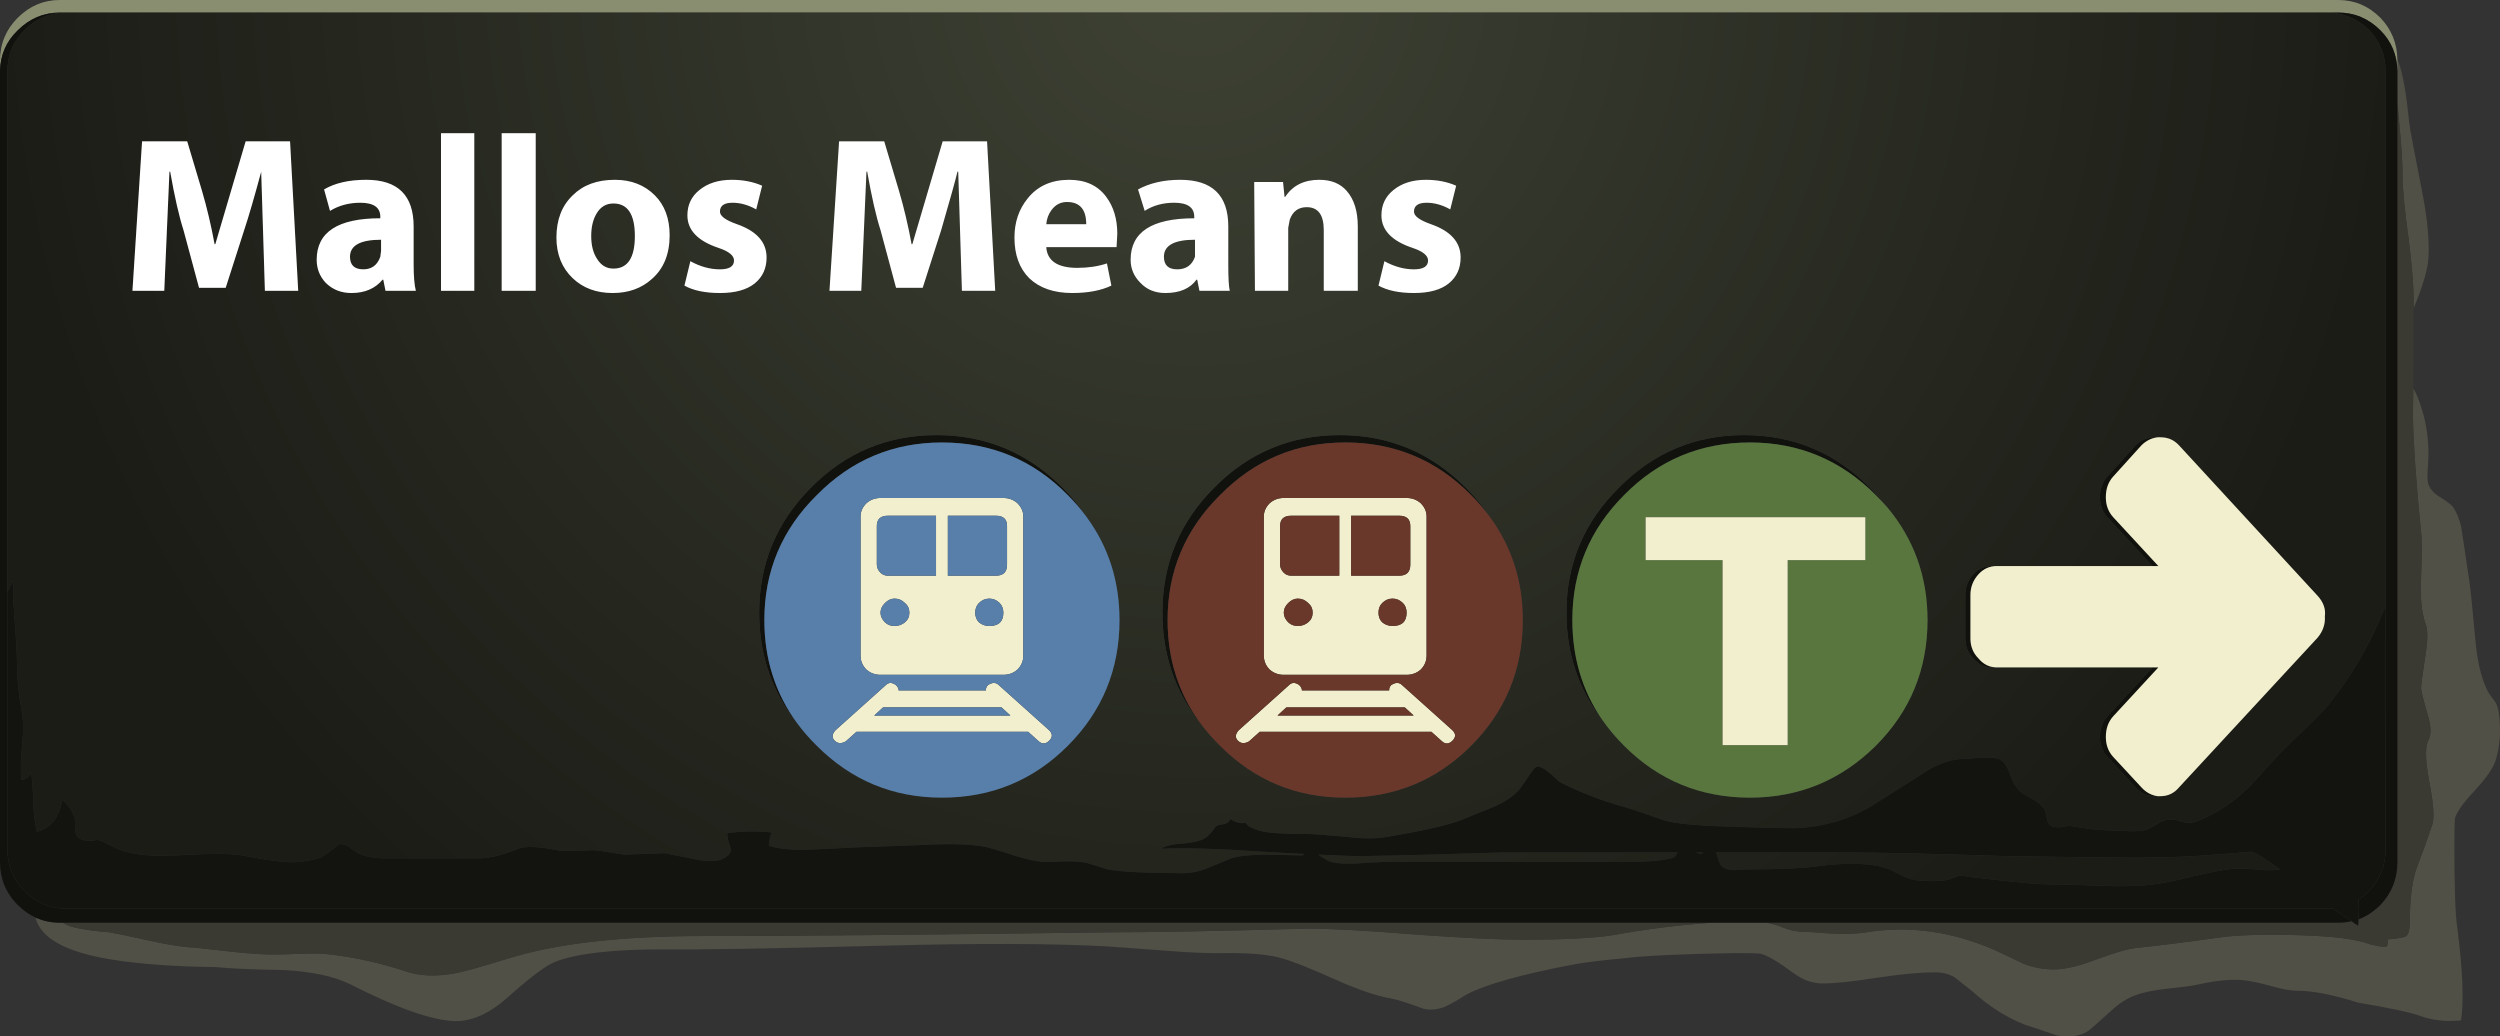 <?xml version="1.0" encoding="iso-8859-1"?>
<!-- Generator: Adobe Illustrator 16.0.0, SVG Export Plug-In . SVG Version: 6.00 Build 0)  -->
<!DOCTYPE svg PUBLIC "-//W3C//DTD SVG 1.1//EN" "http://www.w3.org/Graphics/SVG/1.1/DTD/svg11.dtd">
<svg version="1.1" id="FlashAICB" xmlns="http://www.w3.org/2000/svg" xmlns:xlink="http://www.w3.org/1999/xlink" x="0px" y="0px"
	 width="168.934px" height="70.033px" viewBox="0 0 168.934 70.033" style="enable-background:new 0 0 168.934 70.033;"
	 xml:space="preserve">
<rect x="0" y="0" width="168.934" height="70.033" fill="#333333" stroke="none"/>
<g>
	<path style="fill-rule:evenodd;clip-rule:evenodd;fill:#515046;" d="M162,4.8V4.1c0-0.033,0-0.066,0-0.1
		c0.199,0.466,0.365,1.116,0.5,1.95c0.1,0.566,0.2,1.35,0.3,2.35c0.066,0.5,0.351,2.017,0.851,4.55
		c0.366,1.833,0.517,3.35,0.449,4.55c-0.033,0.7-0.316,1.717-0.85,3.05c-0.053,0.131-0.103,0.256-0.15,0.375c0-0.189,0-0.38,0-0.575
		c0-0.933-0.116-2.333-0.35-4.2c-0.267-1.867-0.4-3.283-0.4-4.25c0-0.833-0.083-2.083-0.25-3.75c-0.037-0.375-0.07-0.734-0.1-1.075
		V4.8z M163.075,26.25c0.208,0.339,0.4,0.806,0.575,1.4c0.3,0.934,0.449,1.95,0.449,3.05c0,0.2-0.017,0.55-0.05,1.05
		c-0.033,0.433-0.017,0.767,0.05,1c0.134,0.333,0.4,0.617,0.801,0.85c0.466,0.3,0.75,0.517,0.85,0.65
		c0.233,0.333,0.417,0.767,0.55,1.3c0.134,0.834,0.316,2.05,0.55,3.65c0.067,0.366,0.2,1.649,0.4,3.85
		c0.134,1.601,0.417,2.816,0.85,3.65c0.067,0.133,0.217,0.35,0.45,0.649c0.134,0.134,0.233,0.4,0.3,0.801
		c0.167,1.233,0.084,2.35-0.25,3.35c-0.199,0.5-0.649,1.134-1.35,1.9c-0.733,0.767-1.184,1.383-1.35,1.85
		c-0.034,0.134-0.051,0.75-0.051,1.85c0,2.9,0.067,4.767,0.2,5.601c0.367,2.866,0.45,4.95,0.25,6.25c-1,0.1-1.916,0-2.75-0.3
		c-0.633-0.233-2.033-0.534-4.2-0.9c-1.699-0.533-3.05-0.8-4.05-0.8c-0.467,0-1.05-0.101-1.75-0.3c-0.866-0.233-1.467-0.367-1.8-0.4
		c-0.866-0.1-1.9-0.017-3.1,0.25c-0.4,0.1-1.117,0.2-2.15,0.3c-0.934,0.101-1.667,0.25-2.2,0.45c-0.566,0.2-1.133,0.566-1.7,1.1
		c-0.8,0.733-1.316,1.184-1.55,1.351c-0.566,0.333-1.267,0.416-2.1,0.25c-0.967-0.334-1.667-0.566-2.101-0.7
		c-1.267-0.5-2.449-1.25-3.55-2.25c-0.666-0.533-1.066-0.85-1.2-0.95c-0.366-0.233-0.833-0.35-1.399-0.35
		c-0.9,0-2.15,0.116-3.75,0.35c-1.7,0.267-2.934,0.4-3.7,0.4c-0.733,0.033-1.467-0.233-2.2-0.8c-0.899-0.667-1.583-1.067-2.05-1.2
		c-0.1-0.033-0.684-0.05-1.75-0.05c-3.733,0.066-6.233,0.183-7.5,0.35c-1.467,0.134-2.566,0.267-3.3,0.4
		c-3.566,0.666-6.017,1.35-7.351,2.05C98.467,67.6,98,67.866,97.7,68c-0.533,0.233-1.05,0.283-1.55,0.15
		c-0.967-0.367-1.717-0.601-2.25-0.7c-0.934-0.167-2.15-0.584-3.65-1.25c-1.7-0.767-2.917-1.25-3.65-1.45
		c-0.8-0.233-2-0.35-3.6-0.35c-1.1,0.033-2.467-0.017-4.1-0.15c-2.7-0.2-4.066-0.3-4.1-0.3c-3.767-0.2-8.767-0.217-15-0.05
		c-7.7,0.199-12.7,0.283-15,0.25c-3.433,0-5.867,0.283-7.3,0.85c-0.6,0.233-1.667,1.033-3.2,2.4c-1.233,1.1-2.433,1.633-3.6,1.6
		c-1.567-0.066-3.917-0.9-7.05-2.5c-1.1-0.533-2.583-0.85-4.45-0.95c-2.1-0.033-3.633-0.1-4.6-0.2c-2.767-0.033-5.1-0.199-7-0.5
		C4.464,64.352,2.731,63.401,2.4,62c0.509,0.233,1.059,0.35,1.65,0.35h0.2c0.26,0.18,0.643,0.313,1.15,0.4
		c0.5,0.1,1.167,0.184,2,0.25c0.4,0.066,1.283,0.25,2.65,0.55c1.034,0.233,1.9,0.384,2.6,0.45c0.533,0.033,1.5,0.134,2.9,0.3
		c1.2,0.134,2.167,0.2,2.9,0.2c0.433,0,1.083-0.017,1.95-0.05c0.8-0.033,1.45-0.017,1.95,0.05c1.667,0.2,3.316,0.566,4.95,1.1
		c1,0.367,2.184,0.417,3.55,0.15c0.533-0.1,1.717-0.434,3.55-1c3.233-1,7.633-1.5,13.2-1.5c6.066,0,15.167-0.083,27.3-0.25
		c3,0,7.467-0.083,13.4-0.25c1.634,0,4.084,0.134,7.351,0.4c3.233,0.233,5.666,0.35,7.3,0.35c2.633,0,4.633-0.1,6-0.3
		c2.346-0.427,4.604-0.71,6.774-0.851h3.65c0.395,0.075,0.786,0.191,1.175,0.351c0.334,0.133,0.684,0.217,1.05,0.25
		c0.2,0,0.534,0.017,1,0.05c1.534,0.134,2.7,0.134,3.5,0c2.9-0.467,5.801-0.066,8.7,1.2c0.5,0.233,1.167,0.55,2,0.95
		c0.733,0.267,1.467,0.383,2.2,0.35c0.7-0.033,1.616-0.267,2.75-0.7c1.167-0.434,2.05-0.684,2.65-0.75
		c1.333-0.133,3.316-0.383,5.949-0.75c1.634-0.166,3.733-0.184,6.301-0.05c1.233,0.066,2.233,0.2,3,0.4
		c0.8,0.267,1.35,0.366,1.649,0.3c0.034-0.153,0.06-0.312,0.075-0.476c0.728-0.061,1.136-0.135,1.225-0.225
		c0.167-0.1,0.25-0.517,0.25-1.25c0-1.233,0.134-2.3,0.4-3.2c0.434-1.133,0.8-2.149,1.1-3.05c0.167-0.434,0.101-1.417-0.199-2.95
		c-0.267-1.434-0.284-2.366-0.051-2.8c0.2-0.333,0.184-0.9-0.05-1.7c-0.3-1.033-0.45-1.633-0.45-1.8c0-0.2,0.101-0.95,0.301-2.25
		c0.166-1,0.166-1.7,0-2.1c-0.267-0.767-0.367-1.801-0.301-3.101c0.067-1.6,0.067-2.633,0-3.1c-0.333-3.333-0.517-5.95-0.55-7.85
		C163.058,27.483,163.066,26.867,163.075,26.25z"/>
	<path style="fill-rule:evenodd;clip-rule:evenodd;fill:#3A3932;" d="M119.375,62.35H158c0.31,0,0.609-0.033,0.9-0.1
		c0.173,0.124,0.323,0.225,0.449,0.3l0.025-0.425c0.537-0.204,1.029-0.529,1.475-0.975c0.756-0.788,1.139-1.738,1.15-2.851V6.975
		c0.029,0.341,0.063,0.699,0.1,1.075c0.167,1.667,0.25,2.917,0.25,3.75c0,0.967,0.134,2.383,0.4,4.25
		c0.233,1.867,0.35,3.267,0.35,4.2c0,0.195,0,0.386,0,0.575c-0.001,1.803-0.01,3.611-0.024,5.425
		c-0.009,0.617-0.018,1.233-0.025,1.85c0.033,1.9,0.217,4.517,0.55,7.85c0.067,0.467,0.067,1.5,0,3.1
		c-0.066,1.3,0.034,2.334,0.301,3.101c0.166,0.399,0.166,1.1,0,2.1c-0.2,1.3-0.301,2.05-0.301,2.25c0,0.167,0.15,0.767,0.45,1.8
		c0.233,0.8,0.25,1.367,0.05,1.7c-0.233,0.434-0.216,1.366,0.051,2.8c0.3,1.533,0.366,2.517,0.199,2.95
		c-0.3,0.9-0.666,1.917-1.1,3.05c-0.267,0.9-0.4,1.967-0.4,3.2c0,0.733-0.083,1.15-0.25,1.25c-0.089,0.09-0.497,0.164-1.225,0.225
		c-0.016,0.164-0.041,0.322-0.075,0.476c-0.3,0.066-0.85-0.033-1.649-0.3c-0.767-0.2-1.767-0.334-3-0.4
		c-2.567-0.134-4.667-0.116-6.301,0.05c-2.633,0.367-4.616,0.617-5.949,0.75c-0.601,0.066-1.483,0.316-2.65,0.75
		c-1.134,0.434-2.05,0.667-2.75,0.7c-0.733,0.033-1.467-0.083-2.2-0.35c-0.833-0.4-1.5-0.717-2-0.95c-2.899-1.267-5.8-1.667-8.7-1.2
		c-0.8,0.134-1.966,0.134-3.5,0c-0.466-0.033-0.8-0.05-1-0.05c-0.366-0.033-0.716-0.117-1.05-0.25
		C120.161,62.541,119.77,62.425,119.375,62.35z M4.25,62.35h111.475c-2.17,0.141-4.429,0.424-6.774,0.851
		c-1.367,0.2-3.367,0.3-6,0.3c-1.634,0-4.066-0.116-7.3-0.35c-3.267-0.267-5.717-0.4-7.351-0.4C82.367,62.917,77.9,63,74.9,63
		c-12.133,0.167-21.233,0.25-27.3,0.25c-5.567,0-9.967,0.5-13.2,1.5c-1.833,0.566-3.017,0.9-3.55,1
		c-1.367,0.267-2.55,0.217-3.55-0.15c-1.633-0.533-3.283-0.899-4.95-1.1c-0.5-0.066-1.15-0.083-1.95-0.05
		c-0.867,0.033-1.517,0.05-1.95,0.05c-0.733,0-1.7-0.066-2.9-0.2c-1.4-0.166-2.367-0.267-2.9-0.3c-0.7-0.066-1.566-0.217-2.6-0.45
		C8.683,63.25,7.8,63.066,7.4,63c-0.833-0.066-1.5-0.15-2-0.25C4.893,62.663,4.51,62.529,4.25,62.35z"/>
	<path style="fill-rule:evenodd;clip-rule:evenodd;fill:#8A8E71;" d="M157.3,0.85H4.4H4.05c-1.1,0-2.05,0.4-2.85,1.2
		C0.423,2.794,0.023,3.71,0,4.8V4.1C0,2.967,0.4,2,1.2,1.2C2,0.4,2.95,0,4.05,0H158c1.1,0,2.05,0.4,2.85,1.2
		c0.745,0.777,1.128,1.71,1.15,2.8c0,0.034,0,0.067,0,0.1v0.7c-0.022-1.089-0.406-2.006-1.15-2.75c-0.8-0.8-1.75-1.2-2.85-1.2H157.3
		z"/>
	<path style="fill-rule:evenodd;clip-rule:evenodd;fill:#11120E;" d="M159.375,62.125l0.025-0.575
		c-0.015-0.269-0.023-0.519-0.025-0.75c0.232-0.158,0.457-0.341,0.675-0.55c0.767-0.8,1.15-1.75,1.15-2.85V40.95V4.85
		c0-1.133-0.384-2.083-1.15-2.85c-0.775-0.743-1.692-1.126-2.75-1.15h0.7c1.1,0,2.05,0.4,2.85,1.2
		c0.744,0.744,1.128,1.661,1.15,2.75v2.175V58.3c-0.012,1.112-0.395,2.063-1.15,2.851C160.404,61.596,159.912,61.921,159.375,62.125
		z M115.725,62.35H4.25h-0.2c-0.591,0-1.141-0.116-1.65-0.35c-0.43-0.196-0.83-0.48-1.2-0.85c-0.025-0.025-0.05-0.051-0.075-0.075
		C1.102,61.051,1.077,61.025,1.05,61C0.361,60.242,0.011,59.343,0,58.3V4.8C0.023,3.71,0.423,2.794,1.2,2.05
		c0.8-0.8,1.75-1.2,2.85-1.2H4.4C3.34,0.876,2.44,1.26,1.7,2C0.9,2.767,0.5,3.717,0.5,4.85V40v17.4c0,1.1,0.4,2.05,1.2,2.85
		c0.767,0.767,1.7,1.15,2.8,1.15h152.7c0.145,0,0.286-0.009,0.425-0.025c0.513,0.368,0.938,0.66,1.275,0.875
		c-0.291,0.066-0.591,0.1-0.9,0.1h-38.625H115.725z M127.525,34.275c-0.245-0.278-0.503-0.553-0.775-0.825
		c-2.366-2.367-5.2-3.55-8.5-3.55c-3.333,0-6.167,1.184-8.5,3.55c-2.333,2.333-3.5,5.149-3.5,8.45c0,2.542,0.675,4.792,2.025,6.75
		c-1.617-2.072-2.426-4.488-2.426-7.25c0-3.301,1.184-6.117,3.551-8.45c2.333-2.367,5.149-3.55,8.449-3.55
		c3.334,0,6.167,1.184,8.5,3.55C126.779,33.379,127.171,33.821,127.525,34.275z M134.9,45.1H134.6c-0.5,0-0.916-0.199-1.25-0.6
		c-0.366-0.366-0.55-0.816-0.55-1.35V40.2c0-0.533,0.184-1,0.55-1.4c0.334-0.366,0.75-0.55,1.25-0.55h0.301
		c-0.477,0.011-0.877,0.194-1.2,0.55c-0.367,0.4-0.55,0.867-0.55,1.4v2.95c0,0.533,0.183,0.983,0.55,1.35
		C134.023,44.889,134.424,45.088,134.9,45.1z M145.45,38.25l-3.05-3.3c-0.334-0.367-0.5-0.817-0.5-1.35c0-0.567,0.166-1.033,0.5-1.4
		l1.899-2.1c0.367-0.367,0.8-0.55,1.3-0.55c0.068,0,0.135,0,0.2,0c-0.416,0.05-0.783,0.233-1.1,0.55l-1.9,2.1
		c-0.333,0.367-0.5,0.833-0.5,1.4c0,0.533,0.167,0.983,0.5,1.35l3.05,3.3H145.45z M145.8,53.8c-0.065,0-0.132,0-0.2,0
		c-0.5,0-0.933-0.2-1.3-0.6l-1.899-2.05c-0.334-0.367-0.5-0.817-0.5-1.351c0-0.566,0.166-1.033,0.5-1.399l3.05-3.301h0.399
		L142.8,48.4c-0.333,0.366-0.5,0.833-0.5,1.399c0,0.533,0.167,0.983,0.5,1.351l1.9,2.05C145.017,53.546,145.384,53.745,145.8,53.8z
		 M100.65,34.9c-0.367-0.5-0.783-0.983-1.25-1.45c-2.334-2.367-5.167-3.55-8.5-3.55c-3.301,0-6.117,1.184-8.45,3.55
		c-2.367,2.333-3.55,5.149-3.55,8.45c0,2.624,0.733,4.941,2.2,6.949c-1.7-2.12-2.55-4.604-2.55-7.449c0-3.301,1.167-6.117,3.5-8.45
		c2.334-2.367,5.167-3.55,8.5-3.55c3.3,0,6.134,1.184,8.5,3.55C99.669,33.569,100.202,34.219,100.65,34.9z M53.85,48.85
		c-1.7-2.12-2.55-4.604-2.55-7.449c0-3.301,1.167-6.117,3.5-8.45c2.333-2.367,5.167-3.55,8.5-3.55c3.3,0,6.133,1.184,8.5,3.55
		c0.619,0.619,1.152,1.269,1.6,1.95c-0.366-0.5-0.783-0.983-1.25-1.45c-2.333-2.367-5.167-3.55-8.5-3.55
		c-3.3,0-6.117,1.184-8.45,3.55c-2.367,2.333-3.55,5.149-3.55,8.45C51.65,44.524,52.383,46.842,53.85,48.85z"/>
	
		<radialGradient id="SVGID_1_" cx="80.85" cy="-1.95" r="81.2" gradientTransform="matrix(1 0 0 -1 0 -3.9)" gradientUnits="userSpaceOnUse">
		<stop  offset="0" style="stop-color:#3E4234"/>
		<stop  offset="1" style="stop-color:#1B1C16"/>
	</radialGradient>
	<path style="fill-rule:evenodd;clip-rule:evenodd;fill:url(#SVGID_1_);" d="M4.4,0.85h152.9c1.058,0.023,1.975,0.407,2.75,1.15
		c0.767,0.767,1.15,1.717,1.15,2.85v36.1c-1.066,2.666-2.434,4.983-4.101,6.95c-0.366,0.399-1.35,1.366-2.949,2.899
		c-0.934,1.033-1.617,1.783-2.051,2.25c-0.8,0.8-1.6,1.417-2.399,1.851c-0.834,0.466-1.417,0.699-1.75,0.699
		c-0.2,0-0.45-0.05-0.75-0.149c-0.267-0.101-0.533-0.117-0.8-0.05c-0.2,0.033-0.45,0.149-0.75,0.35
		c-0.334,0.2-0.584,0.316-0.75,0.35c-0.301,0.067-0.717,0.084-1.25,0.051c-0.7-0.034-1.134-0.051-1.301-0.051
		c-0.366,0-0.783-0.033-1.25-0.1c-0.8-0.134-1.216-0.2-1.25-0.2c-0.267,0.033-0.483,0.066-0.649,0.101
		c-0.267,0-0.467-0.034-0.601-0.101c-0.166-0.1-0.267-0.3-0.3-0.6c-0.066-0.3-0.133-0.5-0.2-0.601
		c-0.199-0.233-0.416-0.416-0.649-0.55c-0.434-0.233-0.717-0.399-0.851-0.5c-0.3-0.233-0.55-0.616-0.75-1.149
		c-0.166-0.534-0.383-0.884-0.649-1.051c-0.2-0.133-0.667-0.183-1.4-0.149c-0.767,0.066-1.25,0.1-1.45,0.1
		c-0.633,0.066-1.3,0.3-2,0.7l-3.949,2.5c-1.4,0.833-2.983,1.316-4.75,1.45c-0.367,0.033-2.051,0-5.051-0.101
		c-2.133-0.066-3.55-0.216-4.25-0.449c-1.399-0.5-2.466-0.851-3.199-1.051c-1.233-0.366-2.483-0.866-3.75-1.5
		c-0.767-0.733-1.267-1.083-1.5-1.05c-0.134,0-0.334,0.217-0.601,0.65l-0.55,0.8c-0.366,0.467-0.95,0.884-1.75,1.25
		c-0.934,0.366-1.634,0.65-2.1,0.85c-0.867,0.367-2.584,0.767-5.15,1.2c-0.7,0.134-1.616,0.134-2.75,0c-1.5-0.133-2.434-0.2-2.8-0.2
		c-0.867,0-1.517-0.017-1.95-0.05c-0.733-0.033-1.35-0.184-1.85-0.45l-0.25-0.25c-0.333,0.067-0.667-0.017-1-0.25
		c-0.1,0.2-0.267,0.317-0.5,0.351c-0.267,0.033-0.433,0.083-0.5,0.149c-0.267,0.4-0.517,0.667-0.75,0.801
		c-0.267,0.166-0.75,0.283-1.45,0.35c-0.7,0.033-1.2,0.15-1.5,0.35c1.7-0.066,3.983,0,6.85,0.2c1.054,0.064,2.004,0.114,2.851,0.15
		c-0.056,0.066-0.122,0.1-0.2,0.1c-0.167,0-0.967-0.017-2.4-0.05c-1.033,0-1.816,0.083-2.35,0.25c-0.8,0.333-1.367,0.566-1.7,0.7
		c-0.6,0.233-1.217,0.333-1.85,0.3c-2.2,0-3.8-0.083-4.8-0.25c-0.6-0.2-1.083-0.35-1.45-0.45c-0.333-0.066-0.8-0.1-1.4-0.1
		c-0.767,0.033-1.233,0.05-1.4,0.05c-0.533-0.033-1.233-0.184-2.1-0.45c-1-0.333-1.683-0.533-2.05-0.6
		c-1.034-0.167-2.417-0.2-4.15-0.101c-2.667,0.101-4.066,0.15-4.2,0.15c-1.333,0.066-2.367,0.116-3.1,0.15
		c-1.333,0.066-2.35-0.017-3.05-0.25c0.033-0.434,0.1-0.733,0.2-0.9c-1.066-0.1-2.066-0.083-3,0.05
		c-0.033,0.167,0.033,0.483,0.2,0.95c0.1,0.3-0.05,0.55-0.45,0.75c-0.4,0.233-1.066,0.25-2,0.05l-2-0.399l-2.7,0.1
		c-1-0.167-1.7-0.267-2.1-0.3c-1,0.033-1.733,0.05-2.2,0.05c-1.233-0.267-2.15-0.333-2.75-0.2c-1.133,0.467-2.066,0.7-2.8,0.7H26.1
		c-0.8,0-1.434-0.116-1.9-0.35c-0.3-0.2-0.517-0.351-0.65-0.45c-0.2-0.134-0.417-0.184-0.65-0.15c-0.6,0.5-1.017,0.8-1.25,0.9
		c-0.4,0.133-0.9,0.233-1.5,0.3c-0.667,0.066-1.933-0.083-3.8-0.45c-0.7-0.133-2.184-0.133-4.45,0
		c-1.867,0.101-3.267-0.083-4.2-0.55c-0.534-0.3-0.9-0.467-1.1-0.5c-0.7,0.134-1.167,0.05-1.4-0.25c-0.067-0.066-0.1-0.233-0.1-0.5
		c0.033-0.3,0.033-0.483,0-0.55c-0.167-0.601-0.467-1.066-0.9-1.4c-0.2,1.2-0.767,1.917-1.7,2.15c-0.133-0.467-0.217-1.134-0.25-2
		c-0.033-0.967-0.083-1.634-0.15-2c-0.133,0.3-0.35,0.467-0.65,0.5C1.383,52.233,1.4,51.45,1.5,50.35
		c0.1-1.033,0.083-1.833-0.05-2.399c-0.2-1.101-0.3-2.15-0.3-3.15c0-0.5-0.05-1.434-0.15-2.8c-0.1-1.167-0.133-2.083-0.1-2.75
		L0.5,40V4.85C0.5,3.717,0.9,2.767,1.7,2C2.44,1.26,3.34,0.876,4.4,0.85z M108.275,48.65c0.43,0.613,0.921,1.196,1.475,1.75
		c2.333,2.333,5.167,3.5,8.5,3.5c3.3,0,6.134-1.167,8.5-3.5c2.333-2.334,3.5-5.167,3.5-8.5c0-2.915-0.908-5.457-2.725-7.625
		c-0.354-0.454-0.746-0.896-1.176-1.325c-2.333-2.367-5.166-3.55-8.5-3.55c-3.3,0-6.116,1.184-8.449,3.55
		c-2.367,2.333-3.551,5.149-3.551,8.45C105.85,44.162,106.658,46.578,108.275,48.65z M134.9,38.25H134.6
		c-0.5,0-0.916,0.184-1.25,0.55c-0.366,0.4-0.55,0.867-0.55,1.4v2.95c0,0.533,0.184,0.983,0.55,1.35c0.334,0.4,0.75,0.6,1.25,0.6
		h0.301h10.55L142.4,48.4c-0.334,0.366-0.5,0.833-0.5,1.399c0,0.533,0.166,0.983,0.5,1.351l1.899,2.05c0.367,0.399,0.8,0.6,1.3,0.6
		c0.068,0,0.135,0,0.2,0s0.132,0,0.2,0c0.5,0,0.917-0.2,1.25-0.6L156.6,43.1c0.367-0.433,0.534-0.916,0.5-1.449
		c0.067-0.5-0.1-0.967-0.5-1.4l-9.35-10.15c-0.333-0.367-0.75-0.55-1.25-0.55c-0.068,0-0.135,0-0.2,0s-0.132,0-0.2,0
		c-0.5,0-0.933,0.184-1.3,0.55l-1.899,2.1c-0.334,0.367-0.5,0.833-0.5,1.4c0,0.533,0.166,0.983,0.5,1.35l3.05,3.3H134.9z M98.7,17.4
		c0-1.033-0.667-1.783-2-2.25c-0.767-0.267-1.15-0.55-1.15-0.85c0-0.4,0.283-0.6,0.851-0.6c0.533,0,1.066,0.15,1.6,0.45l0.4-1.6
		c-0.601-0.267-1.284-0.4-2.051-0.4c-0.899,0-1.633,0.233-2.199,0.7c-0.534,0.433-0.801,1-0.801,1.7c0,1,0.7,1.733,2.101,2.2
		c0.7,0.233,1.05,0.517,1.05,0.85c0,0.4-0.316,0.6-0.95,0.6c-0.666,0-1.333-0.184-2-0.55L93.15,19.3c0.6,0.333,1.399,0.5,2.399,0.5
		c1.033,0,1.816-0.216,2.351-0.65C98.434,18.717,98.7,18.133,98.7,17.4z M83,17.85V15.3c0-2.1-1.083-3.15-3.25-3.15
		c-1.1,0-2.05,0.217-2.85,0.65l0.45,1.45c0.566-0.367,1.233-0.55,2-0.55c0.9,0,1.35,0.316,1.35,0.95v0.1c-2.867,0-4.3,0.933-4.3,2.8
		c0,0.6,0.217,1.117,0.65,1.55c0.434,0.467,1,0.7,1.7,0.7c0.967,0,1.667-0.3,2.1-0.9h0.05l0.15,0.75h2.05
		C83.033,19.383,83,18.783,83,17.85z M86.7,12.3h-1.95l0.05,7.35h2.25V15.4l0.101-0.55C87.35,14.283,87.733,14,88.3,14
		c0.767,0,1.15,0.517,1.15,1.55v4.1h2.3V15.3c0-1.033-0.25-1.833-0.75-2.4c-0.434-0.5-1.05-0.75-1.85-0.75
		c-1.034,0-1.801,0.383-2.301,1.15H86.8L86.7,12.3z M81.1,48.85c0.397,0.538,0.847,1.055,1.35,1.551c2.333,2.333,5.149,3.5,8.45,3.5
		c3.333,0,6.166-1.167,8.5-3.5c2.333-2.334,3.5-5.167,3.5-8.5c0-2.64-0.75-4.974-2.25-7c-0.448-0.681-0.981-1.331-1.601-1.95
		c-2.366-2.367-5.2-3.55-8.5-3.55c-3.333,0-6.166,1.184-8.5,3.55c-2.333,2.333-3.5,5.149-3.5,8.45
		C78.55,44.246,79.4,46.729,81.1,48.85z M116.05,57.85c-0.028-0.094-0.062-0.177-0.1-0.25h8.25c2.5,0,6.25,0.084,11.25,0.25
		c0.3,0,2.666,0.034,7.1,0.101c2.9,0.033,5.267-0.033,7.101-0.2c0.566-0.033,1.383-0.1,2.449-0.2c0.253,0.025,0.912,0.426,1.976,1.2
		c-0.282,0.046-0.607,0.063-0.976,0.05c-1.066-0.1-1.8-0.133-2.199-0.1c-0.634,0.066-1.517,0.233-2.65,0.5
		c-1.2,0.3-2.1,0.483-2.7,0.55c-0.934,0.134-2.166,0.167-3.7,0.1c-1.666-0.066-2.899-0.1-3.699-0.1c-0.567,0-2.267-0.167-5.101-0.5
		c-0.366-0.066-0.616-0.083-0.75-0.05l-0.649,0.25c-0.567,0.1-1.233,0.116-2,0.05c-0.367-0.033-0.717-0.134-1.051-0.3
		c-0.533-0.267-0.833-0.417-0.899-0.45c-1.101-0.434-2.767-0.5-5-0.2c-1.033,0.134-2.617,0.2-4.75,0.2
		c-0.367,0.033-0.65,0.05-0.851,0.05c-0.333-0.033-0.583-0.116-0.75-0.25C116.25,58.45,116.15,58.217,116.05,57.85z M113.1,57.95
		c-0.666,0.2-1.8,0.3-3.399,0.3H93.4c-0.767,0.033-1.351,0.066-1.75,0.1c-0.733,0.034-1.301,0-1.7-0.1
		c-0.134-0.033-0.351-0.15-0.65-0.35c-0.084-0.057-0.159-0.106-0.225-0.15c1.34,0.066,2.365,0.1,3.075,0.1
		c2.133-0.033,5.316-0.116,9.55-0.25h11.675c-0.022,0.03-0.047,0.063-0.075,0.101C113.233,57.833,113.167,57.917,113.1,57.95z
		 M115.1,57.6c-0.075,0.067-0.142,0.101-0.199,0.101c-0.119-0.037-0.228-0.071-0.325-0.101H115.1z M45.25,15.9
		c0-1.133-0.333-2.033-1-2.7c-0.7-0.7-1.6-1.05-2.7-1.05c-1.2,0-2.15,0.35-2.85,1.05c-0.733,0.7-1.1,1.65-1.1,2.85
		c0,1.133,0.367,2.05,1.1,2.75c0.7,0.667,1.6,1,2.7,1c1.067,0,1.95-0.316,2.65-0.95C44.85,18.15,45.25,17.167,45.25,15.9z
		 M42.9,15.95c0,1.466-0.483,2.2-1.45,2.2c-0.467,0-0.833-0.217-1.1-0.65c-0.267-0.4-0.4-0.917-0.4-1.55c0-0.6,0.117-1.1,0.35-1.5
		c0.267-0.467,0.65-0.7,1.15-0.7C42.417,13.75,42.9,14.483,42.9,15.95z M48.65,14.3c0-0.4,0.283-0.6,0.85-0.6
		c0.533,0,1.067,0.15,1.6,0.45l0.4-1.6c-0.6-0.267-1.283-0.4-2.05-0.4c-0.9,0-1.633,0.233-2.2,0.7c-0.533,0.433-0.8,1-0.8,1.7
		c0,1,0.7,1.733,2.1,2.2c0.7,0.233,1.05,0.517,1.05,0.85c0,0.4-0.317,0.6-0.95,0.6c-0.667,0-1.333-0.184-2-0.55l-0.4,1.65
		c0.6,0.333,1.4,0.5,2.4,0.5c1.033,0,1.817-0.216,2.35-0.65c0.533-0.433,0.8-1.017,0.8-1.75c0-1.033-0.667-1.783-2-2.25
		C49.033,14.883,48.65,14.6,48.65,14.3z M72.1,13.65c0.867,0,1.3,0.5,1.3,1.5h-2.7c0.033-0.367,0.15-0.683,0.35-0.95
		C71.317,13.833,71.667,13.65,72.1,13.65z M80.75,17.35c-0.2,0.566-0.6,0.85-1.2,0.85c-0.6,0-0.9-0.284-0.9-0.85
		c0-0.767,0.7-1.15,2.1-1.15V17.35z M68.55,16.05c0,1.167,0.333,2.083,1,2.75c0.7,0.667,1.667,1,2.9,1c1.066,0,1.95-0.167,2.65-0.5
		l-0.3-1.5c-0.6,0.2-1.267,0.3-2,0.3c-1.333,0-2.033-0.467-2.1-1.4h4.75l0.05-0.9c0-1-0.25-1.833-0.75-2.5
		c-0.567-0.767-1.4-1.15-2.5-1.15c-1.2,0-2.133,0.417-2.8,1.25C68.85,14.133,68.55,15.017,68.55,16.05z M64.7,11.6h0.05L65,19.65
		h2.25L66.7,9.55h-3l-2.05,6.95H61.6c-0.233-1.267-0.517-2.467-0.85-3.6l-1-3.35H56.7l-0.65,10.1h2.15l0.35-8.05h0.05
		c0.3,1.7,0.6,3.017,0.9,3.95l1.05,3.9h1.8l1.25-3.9C64.2,13.483,64.567,12.167,64.7,11.6z M53.85,48.85
		c0.397,0.538,0.847,1.055,1.35,1.551c2.333,2.333,5.15,3.5,8.45,3.5c3.333,0,6.167-1.167,8.5-3.5c2.333-2.334,3.5-5.167,3.5-8.5
		c0-2.64-0.75-4.974-2.25-7c-0.448-0.681-0.981-1.331-1.6-1.95c-2.367-2.367-5.2-3.55-8.5-3.55c-3.333,0-6.167,1.184-8.5,3.55
		c-2.333,2.333-3.5,5.149-3.5,8.45C51.3,44.246,52.15,46.729,53.85,48.85z M19.6,9.55h-3l-2.05,6.95H14.5
		c-0.233-1.267-0.517-2.467-0.85-3.6l-1-3.35H9.6l-0.65,10.1h2.15l0.35-8.05h0.05c0.3,1.7,0.6,3.017,0.9,3.95l1.05,3.9h1.8l1.25-3.9
		c0.3-0.9,0.683-2.216,1.15-3.95l0.25,8.05h2.25L19.6,9.55z M29.8,9v10.65h2.25V9H29.8z M25.75,16.2v0.75l-0.05,0.4
		c-0.2,0.566-0.583,0.85-1.15,0.85c-0.6,0-0.9-0.284-0.9-0.85C23.65,16.583,24.35,16.2,25.75,16.2z M27.95,17.85V15.3
		c0-2.1-1.067-3.15-3.2-3.15c-1.167,0-2.117,0.217-2.85,0.65l0.4,1.45c0.6-0.367,1.284-0.55,2.05-0.55c0.9,0,1.35,0.316,1.35,0.95
		v0.1c-2.867,0-4.3,0.933-4.3,2.8c0,0.6,0.2,1.117,0.6,1.55c0.467,0.467,1.05,0.7,1.75,0.7c0.9,0,1.6-0.3,2.1-0.9h0.05l0.15,0.75
		h2.05C28,19.25,27.95,18.65,27.95,17.85z M36.2,9h-2.3v10.65h2.3V9z"/>
	<path style="fill-rule:evenodd;clip-rule:evenodd;fill:#131410;" d="M159.375,62.125l-0.025,0.425
		c-0.126-0.075-0.276-0.176-0.449-0.3c-0.337-0.215-0.763-0.507-1.275-0.875c-0.139,0.017-0.28,0.025-0.425,0.025H4.5
		c-1.1,0-2.033-0.384-2.8-1.15c-0.8-0.8-1.2-1.75-1.2-2.85V40l0.4-0.75C0.867,39.917,0.9,40.833,1,42c0.1,1.366,0.15,2.3,0.15,2.8
		c0,1,0.1,2.05,0.3,3.15c0.133,0.566,0.15,1.366,0.05,2.399C1.4,51.45,1.383,52.233,1.45,52.7c0.3-0.033,0.517-0.2,0.65-0.5
		c0.066,0.366,0.117,1.033,0.15,2c0.033,0.866,0.117,1.533,0.25,2c0.933-0.233,1.5-0.95,1.7-2.15c0.433,0.334,0.733,0.8,0.9,1.4
		c0.033,0.066,0.033,0.25,0,0.55c0,0.267,0.033,0.434,0.1,0.5c0.233,0.3,0.7,0.384,1.4,0.25c0.2,0.033,0.566,0.2,1.1,0.5
		c0.933,0.467,2.333,0.65,4.2,0.55c2.267-0.133,3.75-0.133,4.45,0c1.867,0.367,3.133,0.517,3.8,0.45c0.6-0.066,1.1-0.167,1.5-0.3
		c0.233-0.101,0.65-0.4,1.25-0.9c0.233-0.033,0.45,0.017,0.65,0.15c0.133,0.1,0.35,0.25,0.65,0.45c0.466,0.233,1.1,0.35,1.9,0.35
		h6.25c0.733,0,1.667-0.233,2.8-0.7c0.6-0.133,1.517-0.066,2.75,0.2c0.467,0,1.2-0.017,2.2-0.05c0.4,0.033,1.1,0.133,2.1,0.3
		l2.7-0.1l2,0.399c0.934,0.2,1.6,0.184,2-0.05c0.4-0.2,0.55-0.45,0.45-0.75c-0.167-0.467-0.233-0.783-0.2-0.95
		c0.934-0.133,1.934-0.149,3-0.05c-0.1,0.167-0.167,0.467-0.2,0.9c0.7,0.233,1.716,0.316,3.05,0.25
		c0.733-0.034,1.767-0.084,3.1-0.15c0.133,0,1.533-0.05,4.2-0.15c1.733-0.1,3.117-0.066,4.15,0.101c0.367,0.066,1.05,0.267,2.05,0.6
		c0.867,0.267,1.567,0.417,2.1,0.45c0.167,0,0.633-0.017,1.4-0.05c0.6,0,1.067,0.033,1.4,0.1c0.367,0.101,0.85,0.25,1.45,0.45
		c1,0.167,2.6,0.25,4.8,0.25c0.633,0.033,1.25-0.066,1.85-0.3c0.333-0.134,0.9-0.367,1.7-0.7c0.533-0.167,1.316-0.25,2.35-0.25
		c1.434,0.033,2.233,0.05,2.4,0.05c0.078,0,0.145-0.033,0.2-0.1c-0.847-0.036-1.797-0.086-2.851-0.15
		c-2.867-0.2-5.15-0.267-6.85-0.2c0.3-0.199,0.8-0.316,1.5-0.35c0.7-0.066,1.183-0.184,1.45-0.35c0.233-0.134,0.483-0.4,0.75-0.801
		c0.067-0.066,0.233-0.116,0.5-0.149c0.233-0.033,0.4-0.15,0.5-0.351c0.333,0.233,0.667,0.317,1,0.25l0.25,0.25
		c0.5,0.267,1.116,0.417,1.85,0.45c0.434,0.033,1.083,0.05,1.95,0.05c0.366,0,1.3,0.067,2.8,0.2c1.134,0.134,2.05,0.134,2.75,0
		c2.566-0.434,4.283-0.833,5.15-1.2c0.466-0.199,1.166-0.483,2.1-0.85c0.8-0.366,1.384-0.783,1.75-1.25l0.55-0.8
		c0.267-0.434,0.467-0.65,0.601-0.65c0.233-0.033,0.733,0.316,1.5,1.05c1.267,0.634,2.517,1.134,3.75,1.5
		c0.733,0.2,1.8,0.551,3.199,1.051c0.7,0.233,2.117,0.383,4.25,0.449c3,0.101,4.684,0.134,5.051,0.101
		c1.767-0.134,3.35-0.617,4.75-1.45l3.949-2.5c0.7-0.4,1.367-0.634,2-0.7c0.2,0,0.684-0.033,1.45-0.1
		c0.733-0.033,1.2,0.017,1.4,0.149c0.267,0.167,0.483,0.517,0.649,1.051c0.2,0.533,0.45,0.916,0.75,1.149
		c0.134,0.101,0.417,0.267,0.851,0.5c0.233,0.134,0.45,0.316,0.649,0.55c0.067,0.101,0.134,0.301,0.2,0.601
		c0.033,0.3,0.134,0.5,0.3,0.6c0.134,0.066,0.334,0.101,0.601,0.101c0.166-0.034,0.383-0.067,0.649-0.101
		c0.034,0,0.45,0.066,1.25,0.2c0.467,0.066,0.884,0.1,1.25,0.1c0.167,0,0.601,0.017,1.301,0.051c0.533,0.033,0.949,0.017,1.25-0.051
		c0.166-0.033,0.416-0.149,0.75-0.35c0.3-0.2,0.55-0.316,0.75-0.35c0.267-0.067,0.533-0.051,0.8,0.05c0.3,0.1,0.55,0.149,0.75,0.149
		c0.333,0,0.916-0.233,1.75-0.699c0.8-0.434,1.6-1.051,2.399-1.851c0.434-0.467,1.117-1.217,2.051-2.25
		c1.6-1.533,2.583-2.5,2.949-2.899c1.667-1.967,3.034-4.284,4.101-6.95V57.4c0,1.1-0.384,2.05-1.15,2.85
		c-0.218,0.209-0.442,0.392-0.675,0.55c0.002,0.231,0.011,0.481,0.025,0.75L159.375,62.125z M115.1,57.6h-0.524
		c0.098,0.029,0.206,0.063,0.325,0.101C114.958,57.7,115.024,57.667,115.1,57.6z M113.1,57.95c0.067-0.033,0.134-0.117,0.2-0.25
		c0.028-0.037,0.053-0.07,0.075-0.101H101.7c-4.233,0.134-7.417,0.217-9.55,0.25c-0.71,0-1.735-0.033-3.075-0.1
		c0.065,0.044,0.141,0.094,0.225,0.15c0.3,0.199,0.517,0.316,0.65,0.35c0.399,0.1,0.967,0.134,1.7,0.1
		c0.399-0.033,0.983-0.066,1.75-0.1h16.3C111.3,58.25,112.434,58.15,113.1,57.95z M116.05,57.85c0.101,0.367,0.2,0.601,0.3,0.7
		c0.167,0.134,0.417,0.217,0.75,0.25c0.2,0,0.483-0.017,0.851-0.05c2.133,0,3.717-0.066,4.75-0.2c2.233-0.3,3.899-0.233,5,0.2
		c0.066,0.033,0.366,0.184,0.899,0.45c0.334,0.166,0.684,0.267,1.051,0.3c0.767,0.066,1.433,0.05,2-0.05l0.649-0.25
		c0.134-0.033,0.384-0.017,0.75,0.05c2.834,0.333,4.533,0.5,5.101,0.5c0.8,0,2.033,0.033,3.699,0.1c1.534,0.067,2.767,0.034,3.7-0.1
		c0.601-0.066,1.5-0.25,2.7-0.55c1.134-0.267,2.017-0.434,2.65-0.5c0.399-0.033,1.133,0,2.199,0.1
		c0.368,0.013,0.693-0.004,0.976-0.05c-1.063-0.774-1.723-1.175-1.976-1.2c-1.066,0.101-1.883,0.167-2.449,0.2
		c-1.834,0.167-4.2,0.233-7.101,0.2c-4.434-0.066-6.8-0.101-7.1-0.101c-5-0.166-8.75-0.25-11.25-0.25h-8.25
		C115.988,57.673,116.021,57.756,116.05,57.85z"/>
	<path style="fill-rule:evenodd;clip-rule:evenodd;fill:#58763E;" d="M127.525,34.275c1.816,2.168,2.725,4.71,2.725,7.625
		c0,3.333-1.167,6.166-3.5,8.5c-2.366,2.333-5.2,3.5-8.5,3.5c-3.333,0-6.167-1.167-8.5-3.5c-0.554-0.554-1.045-1.137-1.475-1.75
		c-1.351-1.958-2.025-4.208-2.025-6.75c0-3.301,1.167-6.117,3.5-8.45c2.333-2.367,5.167-3.55,8.5-3.55c3.3,0,6.134,1.184,8.5,3.55
		C127.022,33.722,127.28,33.997,127.525,34.275z M126.05,37.85V34.95H111.2v2.899h5.2v12.5h4.399v-12.5H126.05z"/>
	<path style="fill-rule:evenodd;clip-rule:evenodd;fill:#F1EFCD;" d="M145.8,53.8c-0.416-0.055-0.783-0.254-1.1-0.6l-1.9-2.05
		c-0.333-0.367-0.5-0.817-0.5-1.351c0-0.566,0.167-1.033,0.5-1.399l3.05-3.301h-0.399H134.9c-0.477-0.012-0.877-0.211-1.2-0.6
		c-0.367-0.366-0.55-0.816-0.55-1.35V40.2c0-0.533,0.183-1,0.55-1.4c0.323-0.355,0.724-0.539,1.2-0.55h10.55h0.399l-3.05-3.3
		c-0.333-0.367-0.5-0.817-0.5-1.35c0-0.567,0.167-1.033,0.5-1.4l1.9-2.1c0.316-0.317,0.684-0.5,1.1-0.55c0.065,0,0.132,0,0.2,0
		c0.5,0,0.917,0.184,1.25,0.55l9.35,10.15c0.4,0.434,0.567,0.9,0.5,1.4c0.034,0.533-0.133,1.017-0.5,1.449L147.25,53.2
		c-0.333,0.399-0.75,0.6-1.25,0.6C145.932,53.8,145.865,53.8,145.8,53.8z M126.05,37.85h-5.25v12.5H116.4v-12.5h-5.2V34.95h14.85
		V37.85z M96,34c0.267,0.267,0.4,0.567,0.4,0.9v9.4c0,0.367-0.134,0.684-0.4,0.95c-0.267,0.233-0.583,0.35-0.95,0.35h-8.3
		c-0.366,0-0.684-0.116-0.95-0.35c-0.267-0.267-0.399-0.583-0.399-0.95v-9.4c0-0.333,0.133-0.633,0.399-0.9
		c0.267-0.233,0.584-0.35,0.95-0.35h8.3C95.417,33.65,95.733,33.767,96,34z M95.3,35.55c0-0.466-0.25-0.7-0.75-0.7H91.3v4.05h3.25
		c0.5,0,0.75-0.25,0.75-0.75V35.55z M85.2,49.45c-0.028,0-0.054,0-0.075,0L84.4,50.1c-0.301,0.167-0.55,0.15-0.75-0.05
		c-0.2-0.2-0.183-0.434,0.05-0.7L87.1,46.3c0.2-0.2,0.434-0.2,0.7,0c0.117,0.117,0.175,0.233,0.175,0.351h5.9
		C93.858,46.533,93.9,46.417,94,46.3c0.3-0.2,0.55-0.2,0.75,0l3.4,3.05c0.233,0.233,0.233,0.467,0,0.7s-0.467,0.25-0.7,0.05
		l-0.726-0.649c-0.038,0-0.079,0-0.125,0H85.2z M88.4,40.75c-0.2-0.2-0.434-0.3-0.7-0.3c-0.233,0-0.45,0.1-0.65,0.3
		s-0.3,0.417-0.3,0.65s0.1,0.449,0.3,0.649c0.167,0.167,0.384,0.25,0.65,0.25s0.5-0.083,0.7-0.25c0.199-0.166,0.3-0.383,0.3-0.649
		S88.6,40.917,88.4,40.75z M87.25,34.85c-0.5,0-0.75,0.233-0.75,0.7v2.601c0,0.199,0.083,0.383,0.25,0.55
		c0.134,0.133,0.3,0.2,0.5,0.2h3.25v-4.05H87.25z M86.325,48.35h9.2l-0.601-0.55h-8L86.325,48.35z M93.15,41.4
		c0,0.267,0.083,0.483,0.25,0.649c0.199,0.167,0.433,0.25,0.699,0.25c0.634,0,0.95-0.3,0.95-0.899c0-0.267-0.083-0.483-0.25-0.65
		c-0.2-0.2-0.434-0.3-0.7-0.3s-0.5,0.1-0.699,0.3C93.233,40.917,93.15,41.134,93.15,41.4z M59.5,41.4c0,0.233,0.1,0.449,0.3,0.649
		c0.167,0.167,0.383,0.25,0.65,0.25c0.267,0,0.5-0.083,0.7-0.25c0.2-0.166,0.3-0.383,0.3-0.649s-0.1-0.483-0.3-0.65
		c-0.2-0.2-0.433-0.3-0.7-0.3c-0.233,0-0.45,0.1-0.65,0.3C59.6,40.95,59.5,41.167,59.5,41.4z M60,34.85c-0.5,0-0.75,0.233-0.75,0.7
		v2.601c0,0.199,0.083,0.383,0.25,0.55c0.133,0.133,0.3,0.2,0.5,0.2h3.25v-4.05H60z M58.55,34c0.267-0.233,0.583-0.35,0.95-0.35h8.3
		c0.367,0,0.684,0.117,0.95,0.35c0.267,0.267,0.4,0.567,0.4,0.9v9.4c0,0.367-0.133,0.684-0.4,0.95
		c-0.267,0.233-0.583,0.35-0.95,0.35h-8.3c-0.367,0-0.683-0.116-0.95-0.35c-0.267-0.267-0.4-0.583-0.4-0.95v-9.4
		C58.15,34.567,58.283,34.267,58.55,34z M60.55,46.3c0.117,0.117,0.175,0.233,0.175,0.351h5.9c-0.017-0.117,0.025-0.233,0.125-0.351
		c0.3-0.2,0.55-0.2,0.75,0l3.4,3.05c0.233,0.233,0.233,0.467,0,0.7s-0.467,0.25-0.7,0.05l-0.725-0.649c-0.038,0-0.08,0-0.125,0
		h-11.4c-0.028,0-0.053,0-0.075,0L57.15,50.1c-0.3,0.167-0.55,0.15-0.75-0.05c-0.2-0.2-0.183-0.434,0.05-0.7l3.4-3.05
		C60.05,46.1,60.283,46.1,60.55,46.3z M59.075,48.35h9.2l-0.6-0.55h-8L59.075,48.35z M66.85,42.3c0.633,0,0.95-0.3,0.95-0.899
		c0-0.267-0.083-0.483-0.25-0.65c-0.2-0.2-0.433-0.3-0.7-0.3s-0.5,0.1-0.7,0.3c-0.167,0.167-0.25,0.384-0.25,0.65
		s0.083,0.483,0.25,0.649C66.35,42.217,66.583,42.3,66.85,42.3z M67.3,34.85h-3.25v4.05h3.25c0.5,0,0.75-0.25,0.75-0.75V35.55
		C68.05,35.083,67.8,34.85,67.3,34.85z"/>
	<path style="fill-rule:evenodd;clip-rule:evenodd;fill:#69382B;" d="M95.3,35.55v2.601c0,0.5-0.25,0.75-0.75,0.75H91.3v-4.05h3.25
		C95.05,34.85,95.3,35.083,95.3,35.55z M96,34c-0.267-0.233-0.583-0.35-0.95-0.35h-8.3c-0.366,0-0.684,0.117-0.95,0.35
		c-0.267,0.267-0.399,0.567-0.399,0.9v9.4c0,0.367,0.133,0.684,0.399,0.95c0.267,0.233,0.584,0.35,0.95,0.35h8.3
		c0.367,0,0.684-0.116,0.95-0.35c0.267-0.267,0.4-0.583,0.4-0.95v-9.4C96.4,34.567,96.267,34.267,96,34z M100.65,34.9
		c1.5,2.027,2.25,4.361,2.25,7c0,3.333-1.167,6.166-3.5,8.5c-2.334,2.333-5.167,3.5-8.5,3.5c-3.301,0-6.117-1.167-8.45-3.5
		c-0.503-0.496-0.953-1.013-1.35-1.551c-1.467-2.008-2.2-4.325-2.2-6.949c0-3.301,1.184-6.117,3.55-8.45
		c2.333-2.367,5.149-3.55,8.45-3.55c3.333,0,6.166,1.184,8.5,3.55C99.867,33.917,100.283,34.4,100.65,34.9z M87.25,34.85h3.25v4.05
		h-3.25c-0.2,0-0.366-0.067-0.5-0.2c-0.167-0.167-0.25-0.351-0.25-0.55V35.55C86.5,35.083,86.75,34.85,87.25,34.85z M88.4,40.75
		c0.199,0.167,0.3,0.384,0.3,0.65s-0.101,0.483-0.3,0.649c-0.2,0.167-0.434,0.25-0.7,0.25s-0.483-0.083-0.65-0.25
		c-0.2-0.2-0.3-0.416-0.3-0.649s0.1-0.45,0.3-0.65s0.417-0.3,0.65-0.3C87.967,40.45,88.2,40.55,88.4,40.75z M85.2,49.45H96.6
		c0.046,0,0.087,0,0.125,0L97.45,50.1c0.233,0.2,0.467,0.184,0.7-0.05s0.233-0.467,0-0.7l-3.4-3.05c-0.2-0.2-0.45-0.2-0.75,0
		c-0.1,0.117-0.142,0.233-0.125,0.351h-5.9c0-0.117-0.058-0.233-0.175-0.351c-0.267-0.2-0.5-0.2-0.7,0L83.7,49.35
		c-0.233,0.267-0.25,0.5-0.05,0.7c0.2,0.2,0.45,0.217,0.75,0.05l0.725-0.649C85.146,49.45,85.172,49.45,85.2,49.45z M86.325,48.35
		l0.6-0.55h8l0.601,0.55H86.325z M93.15,41.4c0-0.267,0.083-0.483,0.25-0.65c0.199-0.2,0.433-0.3,0.699-0.3s0.5,0.1,0.7,0.3
		c0.167,0.167,0.25,0.384,0.25,0.65c0,0.6-0.316,0.899-0.95,0.899c-0.267,0-0.5-0.083-0.699-0.25
		C93.233,41.884,93.15,41.667,93.15,41.4z"/>
	<path style="fill-rule:evenodd;clip-rule:evenodd;fill:#577FAA;" d="M58.55,34c-0.267,0.267-0.4,0.567-0.4,0.9v9.4
		c0,0.367,0.133,0.684,0.4,0.95c0.267,0.233,0.583,0.35,0.95,0.35h8.3c0.367,0,0.684-0.116,0.95-0.35
		c0.267-0.267,0.4-0.583,0.4-0.95v-9.4c0-0.333-0.133-0.633-0.4-0.9c-0.267-0.233-0.583-0.35-0.95-0.35h-8.3
		C59.133,33.65,58.817,33.767,58.55,34z M60,34.85h3.25v4.05H60c-0.2,0-0.367-0.067-0.5-0.2c-0.167-0.167-0.25-0.351-0.25-0.55
		V35.55C59.25,35.083,59.5,34.85,60,34.85z M59.5,41.4c0-0.233,0.1-0.45,0.3-0.65c0.2-0.2,0.417-0.3,0.65-0.3
		c0.267,0,0.5,0.1,0.7,0.3c0.2,0.167,0.3,0.384,0.3,0.65s-0.1,0.483-0.3,0.649c-0.2,0.167-0.433,0.25-0.7,0.25
		c-0.267,0-0.483-0.083-0.65-0.25C59.6,41.85,59.5,41.634,59.5,41.4z M59.075,48.35l0.6-0.55h8l0.6,0.55H59.075z M60.55,46.3
		c-0.267-0.2-0.5-0.2-0.7,0l-3.4,3.05c-0.233,0.267-0.25,0.5-0.05,0.7c0.2,0.2,0.45,0.217,0.75,0.05l0.725-0.649
		c0.022,0,0.047,0,0.075,0h11.4c0.045,0,0.087,0,0.125,0L70.2,50.1c0.233,0.2,0.466,0.184,0.7-0.05s0.233-0.467,0-0.7l-3.4-3.05
		c-0.2-0.2-0.45-0.2-0.75,0c-0.1,0.117-0.142,0.233-0.125,0.351h-5.9C60.725,46.533,60.667,46.417,60.55,46.3z M73.4,34.9
		c1.5,2.027,2.25,4.361,2.25,7c0,3.333-1.167,6.166-3.5,8.5c-2.333,2.333-5.167,3.5-8.5,3.5c-3.3,0-6.117-1.167-8.45-3.5
		c-0.503-0.496-0.953-1.013-1.35-1.551c-1.467-2.008-2.2-4.325-2.2-6.949c0-3.301,1.184-6.117,3.55-8.45
		c2.333-2.367,5.15-3.55,8.45-3.55c3.333,0,6.167,1.184,8.5,3.55C72.617,33.917,73.034,34.4,73.4,34.9z M67.3,34.85
		c0.5,0,0.75,0.233,0.75,0.7v2.601c0,0.5-0.25,0.75-0.75,0.75h-3.25v-4.05H67.3z M66.85,42.3c-0.267,0-0.5-0.083-0.7-0.25
		c-0.167-0.166-0.25-0.383-0.25-0.649s0.083-0.483,0.25-0.65c0.2-0.2,0.434-0.3,0.7-0.3s0.5,0.1,0.7,0.3
		c0.167,0.167,0.25,0.384,0.25,0.65C67.8,42,67.483,42.3,66.85,42.3z"/>
	<path style="fill-rule:evenodd;clip-rule:evenodd;fill:#FFFFFF;" d="M86.7,12.3l0.1,1h0.05c0.5-0.767,1.267-1.15,2.301-1.15
		c0.8,0,1.416,0.25,1.85,0.75c0.5,0.567,0.75,1.367,0.75,2.4v4.35h-2.3v-4.1c0-1.033-0.384-1.55-1.15-1.55
		c-0.566,0-0.95,0.283-1.149,0.85L87.05,15.4v4.25H84.8l-0.05-7.35H86.7z M83,17.85c0,0.933,0.033,1.533,0.1,1.8h-2.05L80.9,18.9
		h-0.05c-0.434,0.6-1.133,0.9-2.1,0.9c-0.7,0-1.267-0.233-1.7-0.7c-0.433-0.434-0.65-0.95-0.65-1.55c0-1.867,1.434-2.8,4.3-2.8v-0.1
		c0-0.633-0.45-0.95-1.35-0.95c-0.767,0-1.434,0.183-2,0.55L76.9,12.8c0.8-0.433,1.75-0.65,2.85-0.65c2.167,0,3.25,1.05,3.25,3.15
		V17.85z M98.7,17.4c0,0.733-0.267,1.317-0.8,1.75c-0.534,0.434-1.317,0.65-2.351,0.65c-1,0-1.8-0.167-2.399-0.5l0.399-1.65
		c0.667,0.367,1.334,0.55,2,0.55c0.634,0,0.95-0.2,0.95-0.6c0-0.333-0.35-0.617-1.05-0.85c-1.4-0.467-2.101-1.2-2.101-2.2
		c0-0.7,0.267-1.267,0.801-1.7c0.566-0.467,1.3-0.7,2.199-0.7c0.767,0,1.45,0.133,2.051,0.4l-0.4,1.6
		c-0.533-0.3-1.066-0.45-1.6-0.45c-0.567,0-0.851,0.2-0.851,0.6c0,0.3,0.384,0.583,1.15,0.85C98.033,15.617,98.7,16.367,98.7,17.4z
		 M64.7,11.6c-0.133,0.566-0.5,1.883-1.1,3.95l-1.25,3.9h-1.8l-1.05-3.9c-0.3-0.933-0.6-2.25-0.9-3.95h-0.05l-0.35,8.05h-2.15
		l0.65-10.1h3.05l1,3.35c0.333,1.133,0.617,2.333,0.85,3.6h0.05l2.05-6.95h3l0.55,10.1H65l-0.25-8.05H64.7z M68.55,16.05
		c0-1.033,0.3-1.917,0.9-2.65c0.667-0.833,1.6-1.25,2.8-1.25c1.1,0,1.933,0.383,2.5,1.15c0.5,0.667,0.75,1.5,0.75,2.5l-0.05,0.9
		H70.7c0.066,0.933,0.767,1.4,2.1,1.4c0.733,0,1.4-0.1,2-0.3l0.3,1.5c-0.7,0.333-1.583,0.5-2.65,0.5c-1.233,0-2.2-0.333-2.9-1
		C68.883,18.133,68.55,17.217,68.55,16.05z M80.75,17.35V16.2c-1.4,0-2.1,0.383-2.1,1.15c0,0.566,0.3,0.85,0.9,0.85
		C80.15,18.2,80.55,17.917,80.75,17.35z M72.1,13.65c-0.434,0-0.783,0.184-1.05,0.55c-0.2,0.267-0.316,0.583-0.35,0.95h2.7
		C73.4,14.15,72.967,13.65,72.1,13.65z M48.65,14.3c0,0.3,0.383,0.583,1.15,0.85c1.333,0.467,2,1.217,2,2.25
		c0,0.733-0.267,1.317-0.8,1.75c-0.533,0.434-1.317,0.65-2.35,0.65c-1,0-1.8-0.167-2.4-0.5l0.4-1.65c0.667,0.367,1.333,0.55,2,0.55
		c0.633,0,0.95-0.2,0.95-0.6c0-0.333-0.35-0.617-1.05-0.85c-1.4-0.467-2.1-1.2-2.1-2.2c0-0.7,0.267-1.267,0.8-1.7
		c0.567-0.467,1.3-0.7,2.2-0.7c0.767,0,1.45,0.133,2.05,0.4l-0.4,1.6c-0.533-0.3-1.067-0.45-1.6-0.45
		C48.933,13.7,48.65,13.9,48.65,14.3z M42.9,15.95c0-1.467-0.483-2.2-1.45-2.2c-0.5,0-0.883,0.233-1.15,0.7
		c-0.233,0.4-0.35,0.9-0.35,1.5c0,0.633,0.133,1.15,0.4,1.55c0.267,0.433,0.633,0.65,1.1,0.65C42.417,18.15,42.9,17.417,42.9,15.95z
		 M45.25,15.9c0,1.267-0.4,2.25-1.2,2.95c-0.7,0.633-1.583,0.95-2.65,0.95c-1.1,0-2-0.333-2.7-1c-0.733-0.7-1.1-1.617-1.1-2.75
		c0-1.2,0.367-2.15,1.1-2.85c0.7-0.7,1.65-1.05,2.85-1.05c1.1,0,2,0.35,2.7,1.05C44.917,13.867,45.25,14.767,45.25,15.9z M36.2,9
		v10.65h-2.3V9H36.2z M27.95,17.85c0,0.8,0.05,1.4,0.15,1.8h-2.05L25.9,18.9h-0.05c-0.5,0.6-1.2,0.9-2.1,0.9
		c-0.7,0-1.283-0.233-1.75-0.7c-0.4-0.434-0.6-0.95-0.6-1.55c0-1.867,1.434-2.8,4.3-2.8v-0.1c0-0.633-0.45-0.95-1.35-0.95
		c-0.767,0-1.45,0.183-2.05,0.55l-0.4-1.45c0.733-0.433,1.684-0.65,2.85-0.65c2.133,0,3.2,1.05,3.2,3.15V17.85z M25.75,16.2
		c-1.4,0-2.1,0.383-2.1,1.15c0,0.566,0.3,0.85,0.9,0.85c0.567,0,0.95-0.284,1.15-0.85l0.05-0.4V16.2z M29.8,9h2.25v10.65H29.8V9z
		 M19.6,9.55l0.55,10.1H17.9l-0.25-8.05c-0.467,1.733-0.85,3.05-1.15,3.95l-1.25,3.9h-1.8l-1.05-3.9c-0.3-0.933-0.6-2.25-0.9-3.95
		h-0.05l-0.35,8.05H8.95L9.6,9.55h3.05l1,3.35c0.333,1.133,0.617,2.333,0.85,3.6h0.05l2.05-6.95H19.6z"/>
</g>
</svg>
